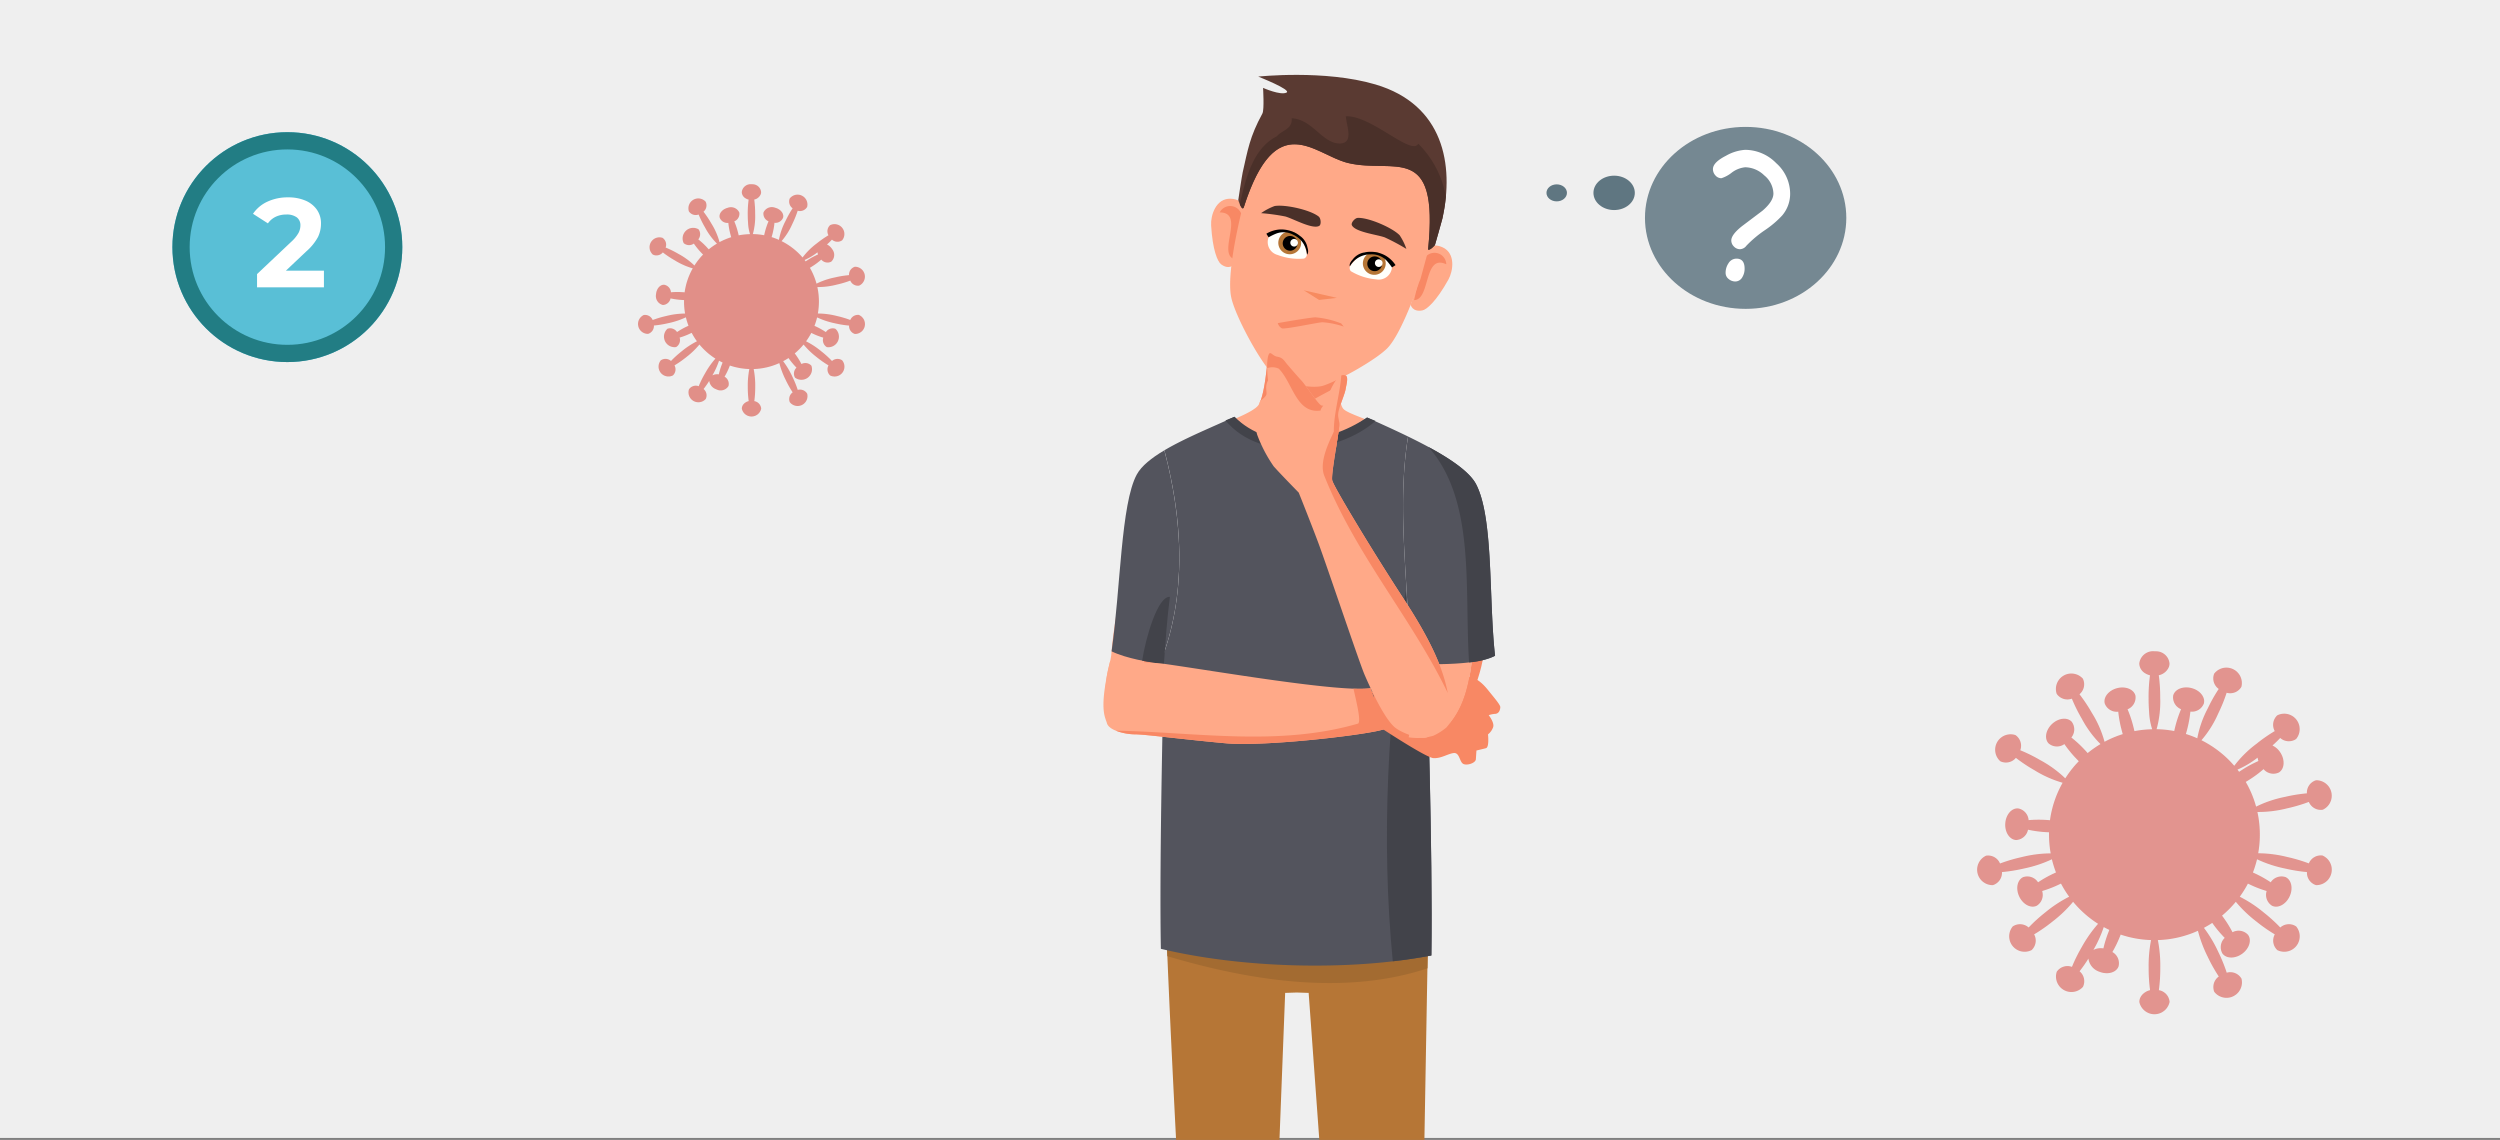 <svg xmlns="http://www.w3.org/2000/svg" width="435" height="198.351" viewBox="0 0 435 198.351">
  <rect x="0" y="0" width="435" height="198.351" fill="#808080" stroke="none"/>
  <g id="Grupo_3724" data-name="Grupo 3724" transform="translate(-595 -231)">
    <rect id="Rectángulo_930" data-name="Rectángulo 930" width="435" height="198" transform="translate(595 231)" fill="#efefef"/>
    <g id="Grupo_3144" data-name="Grupo 3144" transform="translate(193 -2073)">
      <g id="Elipse_568" data-name="Elipse 568" transform="translate(432 2327)" fill="#59bfd6" stroke="#227d84" stroke-width="3">
        <circle cx="20" cy="20" r="20" stroke="none"/>
        <circle cx="20" cy="20" r="18.5" fill="none"/>
      </g>
      <path id="Trazado_3098" data-name="Trazado 3098" d="M12.364-2.9V0H.726V-2.31l5.94-5.61A6.308,6.308,0,0,0,7.942-9.471a2.821,2.821,0,0,0,.33-1.287,1.7,1.7,0,0,0-.627-1.419,2.918,2.918,0,0,0-1.837-.495,4.218,4.218,0,0,0-1.826.385,3.5,3.5,0,0,0-1.364,1.155L.022-12.8a6.09,6.09,0,0,1,2.486-2.1,8.3,8.3,0,0,1,3.63-.759,7.463,7.463,0,0,1,3,.561,4.629,4.629,0,0,1,2,1.584,4.1,4.1,0,0,1,.715,2.409,5.37,5.37,0,0,1-.528,2.354A9.062,9.062,0,0,1,9.284-6.248L5.742-2.9Z" transform="translate(446 2354)" fill="#fff"/>
    </g>
    <g id="Grupo_3679" data-name="Grupo 3679" transform="translate(248.263 186.261)">
      <path id="Trazado_3686" data-name="Trazado 3686" d="M576.18,330.946l.992-25.587,2.015-.067,2.073.067,1.855,25.587H601.4c.163-9.248.323-18.325.47-26.711.115-6.5.223-12.6.32-18.027a56.637,56.637,0,0,1-17.118-.617,140.473,140.473,0,0,0-29-4.319c.3,12.635,1.146,30.72,2.123,49.675Z" transform="translate(-6.817 -87.856)" fill="#b67636"/>
      <path id="Trazado_3687" data-name="Trazado 3687" d="M550.768,222.075c0,.34,1.145.3,2.472.2l.115-13.043-2.5-.532C550.75,213.347,549.215,217.932,550.768,222.075Z" transform="translate(-4.458 -59.328)" fill="#f88864"/>
      <path id="Trazado_3688" data-name="Trazado 3688" d="M546.529,220.747c-1.553-4.143-.019-8.729.089-13.378l-4.671-2.05s-1.4,7.595-1.576,10.751c-.125,2.236-.8,2.59-1.08,6.549l9.663,3.59.046-5.265C547.674,221.047,546.529,221.088,546.529,220.747Z" transform="translate(-0.218 -58)" fill="#ffa988"/>
      <path id="Trazado_3689" data-name="Trazado 3689" d="M574.29,153.475c8.35.5,18.61,1.461,24.648-5.141-4.431-1.956-7.289-2.728-7.858-3.535-1.424-2.018-.578-13.223-.578-13.223l-7.44,2.938-4.967-.134s-.371,7.758-1.687,9.816c-.854,1.335-5.658,3.049-10.508,5.032A13.22,13.22,0,0,0,574.29,153.475Z" transform="translate(-10.678 -29.013)" fill="#ffa988"/>
      <path id="Trazado_3690" data-name="Trazado 3690" d="M601.93,301.082c.094-5.322.183-10.331.264-14.875a56.637,56.637,0,0,1-17.118-.617,140.473,140.473,0,0,0-29-4.319c.12,5.108.331,11.113.6,17.7C570.9,303.2,587.479,305.9,601.93,301.082Z" transform="translate(-6.817 -87.856)" fill="#a36b31"/>
      <path id="Trazado_3691" data-name="Trazado 3691" d="M550.247,165.407c-2.211,1.312-3.979,2.71-4.792,4.207-2.763,5.09-2.814,19.717-4.384,30.767,2.529,1.258,6.77,1.918,8.42,2.138C554.22,190.678,553.468,177.579,550.247,165.407Z" transform="translate(-0.917 -42.311)" fill="#53545d"/>
      <path id="Trazado_3692" data-name="Trazado 3692" d="M601.369,198.838a15.615,15.615,0,0,0-3.014-.189c0-12.834-2.335-26.668-.24-39.422-2.517-1.227-5.038-2.351-7.137-3.3-7.076,5.3-17.02,6.526-23.072-.135-3.758,1.757-8.578,3.681-12.2,5.834,3.221,12.172,3.973,25.271-.756,37.113.431.058.688.086.688.086s-.853,33.4-.538,49.542c14.154,3.4,32.912,3.894,47.074,1.156C602.434,231.8,601.385,199.346,601.369,198.838Z" transform="translate(-6.371 -38.533)" fill="#53545d"/>
      <path id="Trazado_3693" data-name="Trazado 3693" d="M621.027,270.123c2.32-.267,4.576-.6,6.717-1.012.267-17.864-.8-50.7-.8-50.7H627c-.66,0-2.856-.294-2.856-.294s-.657-8.044-.9-12.5C620.264,227.475,618.931,248.435,621.027,270.123Z" transform="translate(-31.947 -58.118)" fill="#42434a"/>
      <path id="Trazado_3694" data-name="Trazado 3694" d="M590.054,145.762c2.017-1.3,5.2-3.024,7.29-4.068a71.177,71.177,0,0,1,.089-8.227l-7.348,1.79-4.967-.134s-.308,6.423-1.355,9.13C586,146,588.154,147.592,590.054,145.762Z" transform="translate(-17.699 -29.756)" fill="#f88864"/>
      <path id="Trazado_3695" data-name="Trazado 3695" d="M554.66,207.423c-2.091-.2-4.211,7.073-4.824,11.095,2.052.412,3.744.6,3.785.6C553.9,215.221,554.111,211.743,554.66,207.423Z" transform="translate(-4.363 -58.826)" fill="#42434a"/>
      <path id="Trazado_3696" data-name="Trazado 3696" d="M599.837,156.514l-1.478-.6c-7.076,4.764-17.02,5.862-23.072-.121-.489.205-1.015.418-1.563.634C579.9,163.9,593.425,162.2,599.837,156.514Z" transform="translate(-13.753 -38.533)" fill="#42434a"/>
      <path id="Trazado_3697" data-name="Trazado 3697" d="M585.241,230.571c-5.409.757-27-2.989-35.968-4.248a86.492,86.492,0,0,0-9.371-.449c-2.016,8.416-.865,9.646-.563,10.772.362,1.347,3.42,1.969,4.9,1.948s8.77.921,15.763,1.555,25.249-1.548,27.634-2.467a7.912,7.912,0,0,1,1.665-.438A13.446,13.446,0,0,1,585.241,230.571Z" transform="translate(0 -66.08)" fill="#ffa988"/>
      <path id="Trazado_3698" data-name="Trazado 3698" d="M586.63,233.613a18.572,18.572,0,0,1-3,.076c.608,2.692,1.313,5.578.821,6.07-13.859,4.042-28.268,1.493-42.18,1.236a9.621,9.621,0,0,0,3.355.64c1.478-.022,8.77.921,15.763,1.555s25.249-1.548,27.634-2.466a7.912,7.912,0,0,1,1.665-.438A13.446,13.446,0,0,1,586.63,233.613Z" transform="translate(-1.389 -69.122)" fill="#f88864"/>
      <path id="Trazado_3699" data-name="Trazado 3699" d="M615.051,233.072s8.845-1.893,10.58-2.082,4.9-.485,6.325-.592,2.672.989,3.7,2.273,2.16,2.577,2.133,2.981-.175,1.1-.888,1.157a3.971,3.971,0,0,0-1.131.229s1.03,1.285.774,2.079a2.748,2.748,0,0,1-.895,1.258s.255,2.247-.364,2.409-1.648.4-1.648.4-.053.807-.1,1.514-1.7,1.2-2.281.76-.579-1.965-1.6-1.83-2.193.969-3.506.882-9.448-5.463-9.448-5.463-1.487-2.549-1.063-4.345S615.051,233.072,615.051,233.072Z" transform="translate(-29.998 -67.856)" fill="#f88864"/>
      <path id="Trazado_3700" data-name="Trazado 3700" d="M575.3,95.5s.309-2.13-2.286-2.23-3.509,2.935-3.41,4.623c.255,4.352,1.129,6.337,1.746,6.795,1.422,1.056,2.263.007,2.263.007s.4-3.37.617-4.543C574.444,99.016,575.3,95.5,575.3,95.5Z" transform="translate(-12.132 -13.955)" fill="#ffa988"/>
      <path id="Trazado_3701" data-name="Trazado 3701" d="M572.065,96.474a2.052,2.052,0,0,1,3.867,1.138c-.111.456-.535,2.306-.73,3.359-.017.089-.777,3.44-.8,3.552C571.8,103.253,576.485,96.486,572.065,96.474Z" transform="translate(-13.101 -14.773)" fill="#f88864"/>
      <path id="Trazado_3702" data-name="Trazado 3702" d="M629.286,107.986s.649-2.051,3.029-1.012,1.883,4.169,1.059,5.647c-2.124,3.807-3.774,5.214-4.529,5.358-1.74.332-2.04-.979-2.04-.979s1.108-3.208,1.423-4.359C628.532,111.524,629.286,107.986,629.286,107.986Z" transform="translate(-34.618 -19.227)" fill="#ffa988"/>
      <path id="Trazado_3703" data-name="Trazado 3703" d="M633.392,110.787a2.052,2.052,0,0,0-3.977-.659c-.1.459-.522,2.309-.8,3.342-.024.088-.8,3.436-.83,3.545C630.68,117.005,629.407,108.875,633.392,110.787Z" transform="translate(-35.002 -20.057)" fill="#f88864"/>
      <path id="Trazado_3704" data-name="Trazado 3704" d="M577.874,82.157s-3.7,13.294-2.616,18.264c.69,3.175,4.754,10.694,6.987,13.088,1.584,1.7,6.913,2.964,9.112,2.207,2.916-1,9.033-4.47,11.016-6.448,2.579-2.572,5.6-11.6,5.6-11.6a3.6,3.6,0,0,0,.258-.674l2.678-9.831a3.6,3.6,0,0,0,.125-1.046h0A19.507,19.507,0,0,0,599.52,69.191l-.606-.283c-5.062-2.371-12.112-1.163-15.857,2.668a3.609,3.609,0,0,0-.411.512l-2.424,3.59a3.621,3.621,0,0,0-.41.808l-1.753,4.889A3.641,3.641,0,0,0,577.874,82.157Z" transform="translate(-14.278 -3.901)" fill="#ffa988"/>
      <path id="Trazado_3705" data-name="Trazado 3705" d="M593.958,97.164c-1.437-1.156-5.829-2.145-7.674-1.832a10.068,10.068,0,0,0-2.349,1.239,35.771,35.771,0,0,1,4.248.586c1.454.437,4.691,2.26,5.854,1.635C594.443,98.573,594.345,97.475,593.958,97.164Z" transform="translate(-17.767 -14.743)" fill="#4a3029"/>
      <path id="Trazado_3706" data-name="Trazado 3706" d="M610.954,98.769c1.841-.095,5.981,1.679,7.292,3.015a10.079,10.079,0,0,1,1.176,2.382,35.815,35.815,0,0,0-3.784-2.016c-1.434-.5-5.125-.919-5.7-2.107C609.735,99.626,610.458,98.794,610.954,98.769Z" transform="translate(-27.974 -16.115)" fill="#4a3029"/>
      <path id="Trazado_3707" data-name="Trazado 3707" d="M601.259,59.433c-8.851-2.617-20.4-1.367-20.4-1.367s5.862,2.306,4.93,2.781c-1.048.533-4.085-.818-4.085-.818s.237,3.814-.115,4.459c-2.232,4.092-2.546,6.377-3.43,10.24-.141.613-.768,4.816-.768,4.816s.667,2.174.981,1.2c5.608-17.423,12.277-9.084,18.078-7.659,8.01,1.968,15.9-3.834,13.965,15.078.362.184,1.192-.783,1.192-.783s1.211-4.208,1.317-4.69C614.957,73.434,613.135,62.945,601.259,59.433Z" transform="translate(-15.194 0)" fill="#5a3a32"/>
      <path id="Trazado_3708" data-name="Trazado 3708" d="M608.879,74.4c-1.134,2.231-8.2-4.99-12.609-4.755.185,1.91,1.418,4.683-1.084,4.733-3.093-.086-4.647-4.177-8.332-4.4.185,1.91-1.725,2.1-2.587,3.143-4.112,2.087-5.377,7.181-6.441,11.814.221.527.531,1.055.717.478,5.608-17.423,12.277-9.084,18.078-7.659,8.01,1.968,15.9-3.834,13.965,15.078.362.184,1.192-.783,1.192-.783s1.211-4.208,1.317-4.69a31.324,31.324,0,0,0,.591-3.751A17.332,17.332,0,0,0,608.879,74.4Z" transform="translate(-15.365 -4.665)" fill="#4a3029"/>
      <g id="Grupo_3676" data-name="Grupo 3676" transform="translate(567.086 84.659)">
        <path id="Trazado_3709" data-name="Trazado 3709" d="M592.146,107.256a10.235,10.235,0,0,1-4.573-.633,2.313,2.313,0,0,1-1.579-3.069s.313-1.008.992-1.075a8.937,8.937,0,0,1,2.332-.079,13.53,13.53,0,0,1,2.048.859c.354.16,1.119,2.185,1.28,3.209A.784.784,0,0,1,592.146,107.256Z" transform="translate(-585.606 -102.181)" fill="#fffffb"/>
        <path id="Trazado_3710" data-name="Trazado 3710" d="M592.765,105.148a1.989,1.989,0,1,1-1.477-2.456A2.027,2.027,0,0,1,592.765,105.148Z" transform="translate(-586.779 -102.299)" fill="#b67636"/>
        <path id="Trazado_3711" data-name="Trazado 3711" d="M592.668,105.523a1.283,1.283,0,1,1-.964-1.539A1.284,1.284,0,0,1,592.668,105.523Z" transform="translate(-587.289 -102.813)"/>
        <path id="Trazado_3712" data-name="Trazado 3712" d="M593.626,105.622a.664.664,0,1,1-.5-.8A.665.665,0,0,1,593.626,105.622Z" transform="translate(-588.146 -103.15)" fill="#fffffb"/>
        <path id="Trazado_3713" data-name="Trazado 3713" d="M592.513,106.461a4.091,4.091,0,0,0-2.362-3.446,3.557,3.557,0,0,0-3-.212,10.67,10.67,0,0,0-1.319.646l-.388-.626a5.177,5.177,0,0,1,2.39-.74,5.35,5.35,0,0,1,3.5,1.145,3.2,3.2,0,0,1,1.265,2.009C592.9,106.192,592.513,106.461,592.513,106.461Z" transform="translate(-585.447 -102.076)"/>
      </g>
      <g id="Grupo_3677" data-name="Grupo 3677" transform="translate(581.569 88.563)">
        <path id="Trazado_3714" data-name="Trazado 3714" d="M609.531,111.94a10.233,10.233,0,0,0,4.392,1.42,2.313,2.313,0,0,0,2.757-2.076s.158-1.043-.426-1.4a8.938,8.938,0,0,0-2.065-1.085,13.511,13.511,0,0,0-2.219-.118c-.388-.01-1.958,1.481-2.548,2.333A.783.783,0,0,0,609.531,111.94Z" transform="translate(-609.311 -108.576)" fill="#fffffb"/>
        <path id="Trazado_3715" data-name="Trazado 3715" d="M617.036,110.981a1.987,1.987,0,1,1-1.493-2.384A1.989,1.989,0,0,1,617.036,110.981Z" transform="translate(-610.805 -108.523)" fill="#b67636"/>
        <path id="Trazado_3716" data-name="Trazado 3716" d="M616.938,111.339a1.284,1.284,0,1,1-.974-1.495A1.262,1.262,0,0,1,616.938,111.339Z" transform="translate(-611.314 -109.02)"/>
        <path id="Trazado_3717" data-name="Trazado 3717" d="M617.892,111.439a.665.665,0,1,1-.5-.774A.653.653,0,0,1,617.892,111.439Z" transform="translate(-612.169 -109.35)" fill="#fffffb"/>
        <path id="Trazado_3718" data-name="Trazado 3718" d="M609.362,111.021a4.091,4.091,0,0,1,3.626-2.074,3.556,3.556,0,0,1,2.791,1.113,10.652,10.652,0,0,1,.906,1.156l.622-.4a5.17,5.17,0,0,0-1.829-1.706,5.349,5.349,0,0,0-3.646-.491,3.207,3.207,0,0,0-2.014,1.259C609.131,110.611,609.362,111.021,609.362,111.021Z" transform="translate(-609.316 -108.508)"/>
      </g>
      <path id="Trazado_3719" data-name="Trazado 3719" d="M598.827,121.205l-2.674-1.682,5.769,1.321Z" transform="translate(-22.569 -24.275)" fill="#f78b60"/>
      <path id="Trazado_3720" data-name="Trazado 3720" d="M588.721,128.277s5.108-.91,6.524-1.011a16.1,16.1,0,0,1,4.5,1.062l.455.556a14.6,14.6,0,0,0-3.743-.759c-1.112.1-6.524,1.265-7.03,1.062A1.521,1.521,0,0,1,588.721,128.277Z" transform="translate(-19.648 -27.316)" fill="#f88864"/>
      <path id="Trazado_3733" data-name="Trazado 3733" d="M17.516,0C27.19,0,35.032,7.088,35.032,15.831S27.19,31.661,17.516,31.661,0,24.574,0,15.831,7.842,0,17.516,0Z" transform="translate(632.962 66.819)" fill="#5f7681" opacity="0.844"/>
      <path id="Trazado_3721" data-name="Trazado 3721" d="M701.717,96.548a1.449,1.449,0,0,1-1.065-.465,1.468,1.468,0,0,1-.458-1.057q0-1.021,1.892-2.513l3.532-2.661q1.906-1.64,1.906-3a4.223,4.223,0,0,0-1.611-3.163,4.855,4.855,0,0,0-3.3-1.4,4.639,4.639,0,0,0-2.365.953,5.574,5.574,0,0,1-1.774.953,1.35,1.35,0,0,1-1.042-.488A1.6,1.6,0,0,1,697,82.61q0-1.167,2.261-2.32a7.81,7.81,0,0,1,3.355-1.035,7.628,7.628,0,0,1,5.395,2.32,7.13,7.13,0,0,1,2.424,5.277,5.816,5.816,0,0,1-1.389,3.828,16.9,16.9,0,0,1-3.075,2.6,19.949,19.949,0,0,0-3.148,2.661A1.468,1.468,0,0,1,701.717,96.548Zm-.813,5.616a1.791,1.791,0,0,1-1.175-.436,1.329,1.329,0,0,1-.524-1.057,2.943,2.943,0,0,1,.487-1.656,1.632,1.632,0,0,1,1.4-.828q1.418,0,1.419,1.744a2.822,2.822,0,0,1-.384,1.463A1.406,1.406,0,0,1,700.9,102.164Z" transform="translate(-52.212 -8.446)" fill="#fff"/>
      <path id="Trazado_3722" data-name="Trazado 3722" d="M662.739,89.658c0,1.651,1.612,2.99,3.6,2.99s3.6-1.339,3.6-2.99-1.611-2.991-3.6-2.991S662.739,88.006,662.739,89.658Z" transform="translate(-38.744 -11.36)" fill="#5f7681"/>
      <ellipse id="Elipse_699" data-name="Elipse 699" cx="1.782" cy="1.481" rx="1.782" ry="1.481" transform="translate(615.822 76.817)" fill="#5f7681"/>
      <path id="Trazado_3723" data-name="Trazado 3723" d="M633.932,218.509c-1.593.3-4.7.531-4.7.531l-.076,3.414-2.92,13.39a9.814,9.814,0,0,0,4.286-.265,10.054,10.054,0,0,0,2.293-1.451c4.166-4.444,4.242-10.6,5.039-16.554C636.437,217.935,634.764,218.35,633.932,218.509Z" transform="translate(-34.393 -62.817)" fill="#ffa988"/>
      <path id="Trazado_3724" data-name="Trazado 3724" d="M642.111,217.173c-.8,5.95-.873,12.11-5.039,16.554,1.968-1.605,4.64-4.741,6.052-10.535.631-2.588,1.352-6.636,1.352-6.636S643.4,216.842,642.111,217.173Z" transform="translate(-38.654 -62.417)" fill="#f88864"/>
      <path id="Trazado_3725" data-name="Trazado 3725" d="M640.643,199.6c-1.112-9.827-.232-23.972-3.3-29.85-1.461-2.8-6.641-5.771-11.831-8.3-2.094,12.754.24,26.588.24,39.422a15.616,15.616,0,0,1,3.014.189v-.012S637.657,201.327,640.643,199.6Z" transform="translate(-33.766 -40.756)" fill="#53545d"/>
      <path id="Trazado_3726" data-name="Trazado 3726" d="M640.192,170.919c-1.125-2.155-4.458-4.414-8.3-6.494,8.253,9.308,6.245,24.5,7.081,37.5a12.957,12.957,0,0,0,4.522-1.157C642.383,190.942,643.263,176.8,640.192,170.919Z" transform="translate(-36.618 -41.925)" fill="#42434a"/>
      <path id="Trazado_3727" data-name="Trazado 3727" d="M589.925,161.81s1.951,4.866,3.351,8.585,7.188,20.968,8.094,23.071,3.237,7.305,5.151,9.079c1.116,1.034,4.693,2.387,5.811,1.808a6.968,6.968,0,0,0,3.613-7.216c-.727-4.2-2.619-8.975-7.757-16.842s-12.206-19.528-12.436-20.627,1.236-8.516,1.228-9.661-.351-1.3-.113-2.385,1.08-2.979,1.216-3.81.55-2.179-.039-2.4-1.062.109-1.792,1.064a11.5,11.5,0,0,0-1.326,2.916c-.256.627-.466,1.474-1.054,1.253s-2.662-3.455-3.463-4.319-2.135-2.419-2.547-2.906-.7-1.115-1.659-1.258-1.287-1.335-1.628,0a15.586,15.586,0,0,0,.013,4.125,2.589,2.589,0,0,0-.317,1.443c.036.91.208.989-.368,1.568s-.919.422-.814,1.661.128,1.349-.248,1.772a4.493,4.493,0,0,0-.143,3.012,24.607,24.607,0,0,0,2.859,5.478C586.475,158.29,589.925,161.81,589.925,161.81Z" transform="translate(-17.21 -31.356)" fill="#ffa988"/>
      <path id="Trazado_3728" data-name="Trazado 3728" d="M587.69,140.246c2.428,2.428,3.035,7.89,7.283,7.283,0-.275.249-.55.465-.882a.434.434,0,0,1-.327,0c-.589-.22-2.662-3.455-3.463-4.319s-2.135-2.419-2.547-2.906-.7-1.115-1.659-1.258-1.287-1.335-1.628,0a8.1,8.1,0,0,0-.143,1.993A2.629,2.629,0,0,1,587.69,140.246Z" transform="translate(-18.447 -31.356)" fill="#f88864"/>
      <path id="Trazado_3729" data-name="Trazado 3729" d="M605.143,156.642c.3-1.891.592-3.652.589-4.163-.008-1.145-.351-1.3-.113-2.385s1.08-2.979,1.216-3.81.55-2.179-.039-2.4a.877.877,0,0,0-.714.028C605.774,148.155,604.042,152.4,605.143,156.642Z" transform="translate(-25.961 -33.826)" fill="#f88864"/>
      <path id="Trazado_3730" data-name="Trazado 3730" d="M601.885,166.622c5.574,13.935,15.233,24.8,21.476,37.768-.785-4.094-2.72-8.8-7.668-16.374-5.137-7.867-12.206-19.528-12.436-20.627s1.236-8.516,1.228-9.661a4.743,4.743,0,0,0-.036-.552C602.743,160.436,600.892,164.139,601.885,166.622Z" transform="translate(-24.713 -39.076)" fill="#f88864"/>
    </g>
    <path id="Trazado_3731" data-name="Trazado 3731" d="M2057.734,150.651a2.25,2.25,0,0,0-2.414,1.364,27.616,27.616,0,0,0-3.738-1.107,21.29,21.29,0,0,0-5.076-.654,18.529,18.529,0,0,0-.136-7.183,20.328,20.328,0,0,0,5.212-.645,27.669,27.669,0,0,0,3.738-1.107,2.251,2.251,0,0,0,2.414,1.364,2.689,2.689,0,0,0-1.171-5.133,2.25,2.25,0,0,0-1.583,2.277,27.678,27.678,0,0,0-3.848.624,20.16,20.16,0,0,0-4.991,1.689,18.245,18.245,0,0,0-1.8-4.3q.282-.168.569-.351a20.09,20.09,0,0,0,2.529-1.872,2.227,2.227,0,0,0,2.684.572c.959-.609,1.075-2.144.259-3.431a3.345,3.345,0,0,0-1.391-1.254c.515-.465.969-.909,1.345-1.312a2.251,2.251,0,0,0,2.767.182,2.689,2.689,0,0,0-3.283-4.117,2.251,2.251,0,0,0-.438,2.738,27.622,27.622,0,0,0-3.2,2.232,19.037,19.037,0,0,0-3.841,3.807,18.411,18.411,0,0,0-5.709-4.447,18.355,18.355,0,0,0,2.918-4.649,27.7,27.7,0,0,0,1.464-3.612,2.251,2.251,0,0,0,2.572-1.036,2.689,2.689,0,0,0-4.744-2.284,2.251,2.251,0,0,0,.793,2.656,27.672,27.672,0,0,0-1.911,3.4,18.277,18.277,0,0,0-1.816,5.187,18.269,18.269,0,0,0-1.983-.75c.075-.257.148-.521.217-.792a20.132,20.132,0,0,0,.563-3.1,2.227,2.227,0,0,0,2.349-1.421c.282-1.1-.685-2.3-2.16-2.678s-2.9.206-3.182,1.306a2.227,2.227,0,0,0,1.374,2.377,20.182,20.182,0,0,0-1,2.984q-.105.412-.193.81a18.4,18.4,0,0,0-3.067-.32,17.943,17.943,0,0,0,.628-5.495,27.687,27.687,0,0,0-.247-3.89,2.451,2.451,0,0,0,1.749-1.413c.013-.033.025-.067.035-.1a1.773,1.773,0,0,0,.083-.535,2.337,2.337,0,0,0-2.232-2.117h0l-.128-.013-.074,0-.06,0-.079,0h-.057a2.425,2.425,0,0,0-2.632,2.141h0a2.033,2.033,0,0,0,1.033,1.7,2.891,2.891,0,0,0,.834.349,27.624,27.624,0,0,0-.248,3.89c0,.876.032,1.708.09,2.457a11.453,11.453,0,0,0,.537,3.039,18.4,18.4,0,0,0-3.089.324c-.059-.266-.123-.538-.194-.814a20.113,20.113,0,0,0-1-2.984,2.227,2.227,0,0,0,1.374-2.377c-.283-1.1-1.708-1.685-3.183-1.306s-2.442,1.578-2.159,2.678a2.227,2.227,0,0,0,2.349,1.421,20.057,20.057,0,0,0,.563,3.1q.105.41.219.8a18.22,18.22,0,0,0-3.17,1.337,18.379,18.379,0,0,0-2.2-5.026,27.7,27.7,0,0,0-2.159-3.245,2.25,2.25,0,0,0,.592-2.709,2.689,2.689,0,0,0-4.56,2.632,2.251,2.251,0,0,0,2.642.842,27.629,27.629,0,0,0,1.731,3.493,18.436,18.436,0,0,0,3.249,4.411,18.388,18.388,0,0,0-2.232,1.565q-.251-.285-.523-.575a20.12,20.12,0,0,0-2.312-2.134,2.226,2.226,0,0,0,.059-2.744c-.777-.828-2.308-.654-3.418.388s-1.38,2.559-.6,3.387a2.227,2.227,0,0,0,2.743.114,20.126,20.126,0,0,0,1.984,2.441q.263.28.525.542a18.422,18.422,0,0,0-2.352,2.98,19.414,19.414,0,0,0-4.336-3.159,27.638,27.638,0,0,0-3.493-1.731,2.251,2.251,0,0,0-.842-2.642,2.689,2.689,0,0,0-2.632,4.56,2.251,2.251,0,0,0,2.708-.592,27.656,27.656,0,0,0,3.245,2.16,19.548,19.548,0,0,0,4.888,2.173,18.22,18.22,0,0,0-2.2,6.517q-.282-.024-.572-.043a20.146,20.146,0,0,0-3.147.027,2.227,2.227,0,0,0-1.835-2.041c-1.134-.071-2.13,1.1-2.226,2.623s.746,2.81,1.88,2.881a2.227,2.227,0,0,0,2.077-1.795,20.148,20.148,0,0,0,3.118.421c.182.011.361.021.538.028,0,.138,0,.278,0,.417a18.461,18.461,0,0,0,.287,3.25,21.273,21.273,0,0,0-5.076.654,27.677,27.677,0,0,0-3.738,1.107,2.25,2.25,0,0,0-2.413-1.365,2.689,2.689,0,0,0,1.171,5.133,2.251,2.251,0,0,0,1.583-2.276,27.634,27.634,0,0,0,3.848-.625,21.421,21.421,0,0,0,4.84-1.6,18.2,18.2,0,0,0,.709,2.293q-.185.083-.374.172a20.187,20.187,0,0,0-2.744,1.54,2.227,2.227,0,0,0-2.591-.9c-1.028.484-1.335,1.993-.687,3.371s2.007,2.1,3.035,1.619a2.227,2.227,0,0,0,.956-2.573,20.127,20.127,0,0,0,2.935-1.133q.173-.081.341-.164a18.31,18.31,0,0,0,1.422,2.289,22.186,22.186,0,0,0-4.162,2.736,27.61,27.61,0,0,0-2.887,2.619,2.251,2.251,0,0,0-2.767-.182,2.689,2.689,0,0,0,3.283,4.116,2.25,2.25,0,0,0,.438-2.738,27.624,27.624,0,0,0,3.2-2.232,22.286,22.286,0,0,0,3.584-3.436,18.439,18.439,0,0,0,4.342,3.832,22.719,22.719,0,0,0-2.813,4,27.676,27.676,0,0,0-1.731,3.492,2.251,2.251,0,0,0-2.642.842,2.689,2.689,0,0,0,4.56,2.633,2.251,2.251,0,0,0-.592-2.709,24.778,24.778,0,0,0,1.536-2.207,2.8,2.8,0,0,0,1.916,2.29c1.416.561,2.9.159,3.321-.9a2.226,2.226,0,0,0-1.065-2.53,20.116,20.116,0,0,0,1.365-2.835l.079-.2a18.294,18.294,0,0,0,5.289.953,23.034,23.034,0,0,0-.422,4.825,27.63,27.63,0,0,0,.248,3.89,2.638,2.638,0,0,0-1.469.918,1.849,1.849,0,0,0-.4,1.132,2.689,2.689,0,0,0,5.265,0h0a2.25,2.25,0,0,0-1.867-2.049,27.691,27.691,0,0,0,.247-3.89,23.032,23.032,0,0,0-.422-4.825,18.259,18.259,0,0,0,6.973-1.617,22.9,22.9,0,0,0,1.719,4.555,27.686,27.686,0,0,0,1.911,3.4,2.252,2.252,0,0,0-.793,2.657,2.689,2.689,0,0,0,4.744-2.284,2.25,2.25,0,0,0-2.572-1.036,27.6,27.6,0,0,0-1.465-3.612,22.823,22.823,0,0,0-2.5-4.192q.745-.4,1.448-.859l.143.2a20.146,20.146,0,0,0,2.027,2.407,2.227,2.227,0,0,0-.4,2.715c.668.919,2.208.938,3.44.043s1.69-2.366,1.022-3.285a2.226,2.226,0,0,0-2.706-.457,20.171,20.171,0,0,0-1.663-2.671l-.159-.216a18.432,18.432,0,0,0,2.394-2.41,22.279,22.279,0,0,0,3.584,3.436,27.646,27.646,0,0,0,3.2,2.232,2.251,2.251,0,0,0,.438,2.738,2.689,2.689,0,0,0,3.283-4.116,2.251,2.251,0,0,0-2.767.182,27.62,27.62,0,0,0-2.887-2.619,22.185,22.185,0,0,0-4.161-2.736,18.367,18.367,0,0,0,1.417-2.281c.106.052.214.1.323.155a20.12,20.12,0,0,0,2.936,1.133,2.227,2.227,0,0,0,.956,2.574c1.028.483,2.386-.242,3.035-1.62s.341-2.887-.687-3.371a2.227,2.227,0,0,0-2.592.9,20.122,20.122,0,0,0-2.744-1.54c-.119-.056-.237-.11-.355-.164a18.156,18.156,0,0,0,.713-2.3,21.429,21.429,0,0,0,4.84,1.6,27.678,27.678,0,0,0,3.848.624,2.25,2.25,0,0,0,1.583,2.276,2.689,2.689,0,0,0,1.171-5.133ZM2046.4,133.615a3.266,3.266,0,0,0,.145.587,20.151,20.151,0,0,0-2.77,1.492q-.3.192-.588.385c-.094-.127-.19-.253-.288-.378A15.756,15.756,0,0,0,2046.4,133.615Zm-25.883,30.193a20.159,20.159,0,0,0-.946,3,2.781,2.781,0,0,0-1.74.268,21.552,21.552,0,0,0,1.8-3.98q.476.261.969.495C2020.574,163.663,2020.545,163.735,2020.516,163.807Z" transform="translate(-1058.579 229.214)" fill="#dd726a" opacity="0.724"/>
    <path id="Trazado_3732" data-name="Trazado 3732" d="M2036.071,137.843a1.44,1.44,0,0,0-1.544.873,17.675,17.675,0,0,0-2.392-.708,13.622,13.622,0,0,0-3.248-.419,11.848,11.848,0,0,0-.087-4.6,13.007,13.007,0,0,0,3.335-.413,17.71,17.71,0,0,0,2.392-.708,1.44,1.44,0,0,0,1.544.873,1.721,1.721,0,0,0-.75-3.285,1.44,1.44,0,0,0-1.013,1.457,17.71,17.71,0,0,0-2.462.4,12.9,12.9,0,0,0-3.194,1.081,11.668,11.668,0,0,0-1.152-2.754q.181-.107.364-.224a12.855,12.855,0,0,0,1.619-1.2,1.425,1.425,0,0,0,1.718.366,1.591,1.591,0,0,0,.166-2.2,2.14,2.14,0,0,0-.89-.8c.33-.3.62-.582.861-.84a1.441,1.441,0,0,0,1.771.116,1.721,1.721,0,0,0-2.1-2.634,1.44,1.44,0,0,0-.28,1.752,17.681,17.681,0,0,0-2.045,1.428,12.185,12.185,0,0,0-2.458,2.436,11.781,11.781,0,0,0-3.653-2.845,11.743,11.743,0,0,0,1.867-2.975,17.7,17.7,0,0,0,.937-2.311,1.44,1.44,0,0,0,1.646-.663,1.72,1.72,0,0,0-3.035-1.462,1.44,1.44,0,0,0,.508,1.7,17.716,17.716,0,0,0-1.223,2.174,11.7,11.7,0,0,0-1.162,3.319,11.692,11.692,0,0,0-1.269-.48c.048-.164.095-.333.139-.507a12.88,12.88,0,0,0,.36-1.981,1.425,1.425,0,0,0,1.5-.909c.181-.7-.438-1.471-1.382-1.713a1.59,1.59,0,0,0-2.036.836,1.425,1.425,0,0,0,.879,1.521,12.888,12.888,0,0,0-.639,1.909q-.068.264-.124.518a11.773,11.773,0,0,0-1.963-.2,11.479,11.479,0,0,0,.4-3.516,17.732,17.732,0,0,0-.158-2.489,1.569,1.569,0,0,0,1.119-.9q.012-.032.023-.065a1.093,1.093,0,0,0,.033-.134,1.115,1.115,0,0,0,.02-.209,1.5,1.5,0,0,0-1.428-1.355h0l-.082-.008-.047,0-.038,0h-.087a1.552,1.552,0,0,0-1.684,1.37h0a1.3,1.3,0,0,0,.661,1.088,1.852,1.852,0,0,0,.534.223,17.69,17.69,0,0,0-.158,2.489c0,.561.021,1.093.058,1.572a7.332,7.332,0,0,0,.344,1.944,11.767,11.767,0,0,0-1.976.207c-.038-.17-.079-.345-.125-.521a12.86,12.86,0,0,0-.639-1.909,1.425,1.425,0,0,0,.879-1.521,1.591,1.591,0,0,0-2.037-.836c-.944.242-1.562,1.009-1.382,1.713a1.425,1.425,0,0,0,1.5.909,12.792,12.792,0,0,0,.36,1.981c.045.175.092.346.14.511a11.662,11.662,0,0,0-2.029.855,11.761,11.761,0,0,0-1.406-3.216,17.716,17.716,0,0,0-1.382-2.076,1.44,1.44,0,0,0,.379-1.733,1.72,1.72,0,0,0-2.918,1.684,1.44,1.44,0,0,0,1.69.539,17.7,17.7,0,0,0,1.107,2.235,11.8,11.8,0,0,0,2.079,2.823,11.752,11.752,0,0,0-1.428,1q-.161-.182-.335-.368a12.86,12.86,0,0,0-1.48-1.365,1.424,1.424,0,0,0,.038-1.756,1.841,1.841,0,0,0-2.572,2.416,1.425,1.425,0,0,0,1.755.073,12.888,12.888,0,0,0,1.27,1.562q.168.179.336.347a11.784,11.784,0,0,0-1.5,1.907,12.428,12.428,0,0,0-2.775-2.021,17.7,17.7,0,0,0-2.235-1.107,1.44,1.44,0,0,0-.539-1.69,1.72,1.72,0,0,0-1.684,2.918,1.44,1.44,0,0,0,1.733-.379,17.71,17.71,0,0,0,2.077,1.382,12.507,12.507,0,0,0,3.127,1.391,11.662,11.662,0,0,0-1.41,4.17q-.18-.016-.366-.027a12.891,12.891,0,0,0-2.013.017,1.425,1.425,0,0,0-1.174-1.306c-.726-.046-1.363.706-1.425,1.678a1.591,1.591,0,0,0,1.2,1.844,1.425,1.425,0,0,0,1.329-1.148,12.891,12.891,0,0,0,2,.27c.116.007.231.013.344.018,0,.089,0,.178,0,.267a11.812,11.812,0,0,0,.183,2.079,13.609,13.609,0,0,0-3.248.418,17.694,17.694,0,0,0-2.392.708,1.44,1.44,0,0,0-1.544-.873,1.721,1.721,0,0,0,.75,3.285,1.44,1.44,0,0,0,1.013-1.456,17.676,17.676,0,0,0,2.462-.4,13.7,13.7,0,0,0,3.1-1.026,11.646,11.646,0,0,0,.454,1.467l-.239.11a12.9,12.9,0,0,0-1.756.985,1.425,1.425,0,0,0-1.658-.578,1.841,1.841,0,0,0,1.5,3.193,1.425,1.425,0,0,0,.612-1.647,12.884,12.884,0,0,0,1.878-.725l.219-.1a11.725,11.725,0,0,0,.91,1.465,14.2,14.2,0,0,0-2.663,1.751,17.675,17.675,0,0,0-1.847,1.676,1.441,1.441,0,0,0-1.771-.116,1.721,1.721,0,0,0,2.1,2.634,1.44,1.44,0,0,0,.281-1.752,17.7,17.7,0,0,0,2.045-1.428,14.262,14.262,0,0,0,2.293-2.2,11.8,11.8,0,0,0,2.779,2.452,14.544,14.544,0,0,0-1.8,2.562,17.725,17.725,0,0,0-1.107,2.235,1.44,1.44,0,0,0-1.69.539,1.721,1.721,0,0,0,2.918,1.685,1.44,1.44,0,0,0-.379-1.733,15.843,15.843,0,0,0,.983-1.412,1.791,1.791,0,0,0,1.226,1.465,1.59,1.59,0,0,0,2.125-.574,1.425,1.425,0,0,0-.681-1.619,12.884,12.884,0,0,0,.873-1.814l.05-.129a11.709,11.709,0,0,0,3.385.61,14.729,14.729,0,0,0-.27,3.088,17.693,17.693,0,0,0,.158,2.489,1.687,1.687,0,0,0-.94.587,1.184,1.184,0,0,0-.254.724,1.72,1.72,0,0,0,3.369,0h0a1.44,1.44,0,0,0-1.195-1.311,17.734,17.734,0,0,0,.158-2.489,14.729,14.729,0,0,0-.27-3.088,11.684,11.684,0,0,0,4.462-1.035,14.651,14.651,0,0,0,1.1,2.915,17.727,17.727,0,0,0,1.223,2.174,1.441,1.441,0,0,0-.507,1.7,1.72,1.72,0,0,0,3.035-1.462,1.44,1.44,0,0,0-1.646-.663,17.638,17.638,0,0,0-.937-2.311,14.6,14.6,0,0,0-1.6-2.682q.477-.254.927-.549l.092.128a12.875,12.875,0,0,0,1.3,1.54,1.425,1.425,0,0,0-.258,1.737,1.841,1.841,0,0,0,2.855-2.074,1.425,1.425,0,0,0-1.732-.292,12.923,12.923,0,0,0-1.064-1.709l-.1-.138a11.794,11.794,0,0,0,1.532-1.542,14.261,14.261,0,0,0,2.293,2.2,17.7,17.7,0,0,0,2.045,1.428,1.44,1.44,0,0,0,.28,1.752,1.721,1.721,0,0,0,2.1-2.634,1.44,1.44,0,0,0-1.771.116,17.655,17.655,0,0,0-1.848-1.676,14.194,14.194,0,0,0-2.663-1.751,11.766,11.766,0,0,0,.907-1.459l.207.1a12.873,12.873,0,0,0,1.878.725,1.426,1.426,0,0,0,.612,1.647,1.841,1.841,0,0,0,1.5-3.193,1.425,1.425,0,0,0-1.659.578,12.874,12.874,0,0,0-1.756-.985l-.227-.1a11.626,11.626,0,0,0,.456-1.472,13.709,13.709,0,0,0,3.1,1.026,17.71,17.71,0,0,0,2.462.4,1.44,1.44,0,0,0,1.013,1.456,1.72,1.72,0,0,0,.75-3.284Zm-7.253-10.9a2.1,2.1,0,0,0,.093.376,12.891,12.891,0,0,0-1.772.954q-.193.123-.376.247c-.061-.081-.122-.162-.184-.242A10.085,10.085,0,0,0,2028.818,126.942Zm-16.562,19.319a12.894,12.894,0,0,0-.605,1.92,1.78,1.78,0,0,0-1.114.172,13.789,13.789,0,0,0,1.155-2.547q.3.167.62.317Z" transform="translate(-1291.579 147.959)" fill="#dd726a" opacity="0.769"/>
  </g>
</svg>
